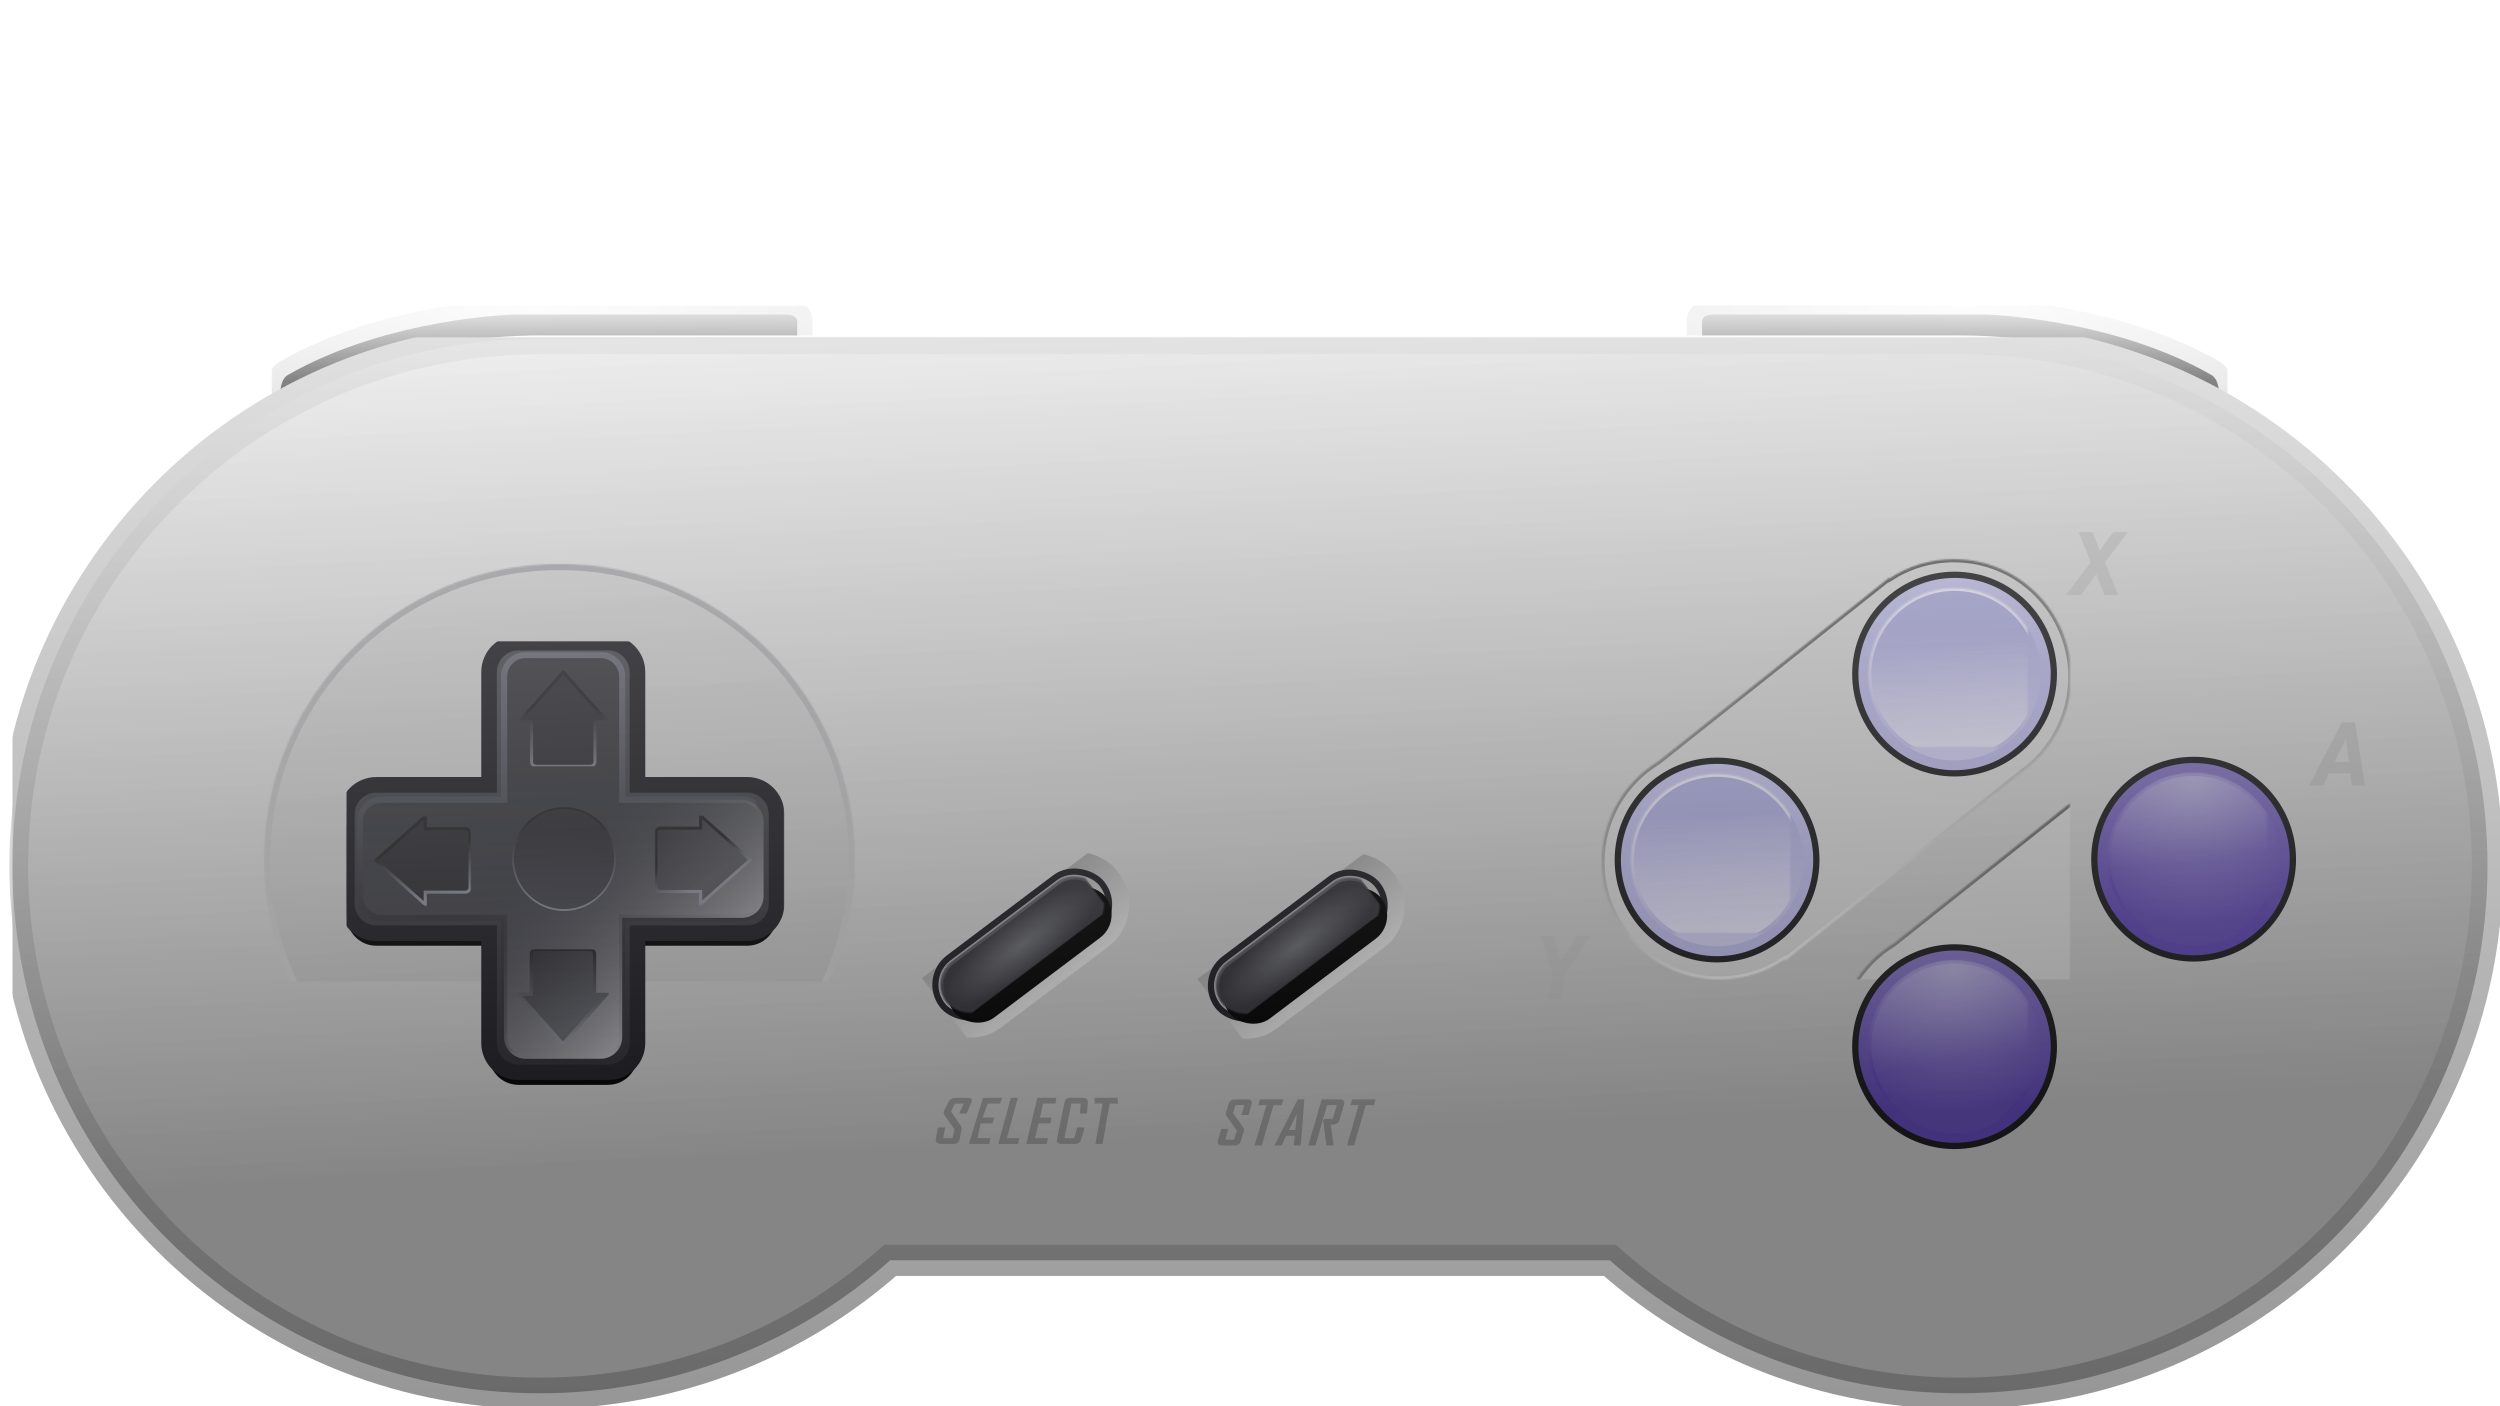<?xml version="1.0" encoding="UTF-8" standalone="no"?>
<svg width="1600px" height="900px" viewBox="0 0 1600 900" version="1.1" xmlns="http://www.w3.org/2000/svg" xmlns:xlink="http://www.w3.org/1999/xlink" style="background: transparent;">
    <!-- Generator: Sketch 41.1 (35376) - http://www.bohemiancoding.com/sketch -->
    <title>SNES</title>
    <desc>Created with Sketch.</desc>
    <defs>
        <linearGradient x1="50%" y1="0%" x2="51.635%" y2="75.686%" id="linearGradient-1">
            <stop stop-color="#E9E9E9" offset="0%"></stop>
            <stop stop-color="#828282" offset="100%"></stop>
        </linearGradient>
        <radialGradient cx="50%" cy="0%" fx="50%" fy="0%" r="368.709%" id="radialGradient-2">
            <stop stop-color="#FDFDFD" offset="0%"></stop>
            <stop stop-color="#B4B4B4" offset="100%"></stop>
        </radialGradient>
        <path d="M341.208,22.542 L341.208,9.745 C341.208,9.745 341.208,0.886 328.342,0.886 L155.142,0.886 C155.142,0.886 72.995,2.855 7.674,40.261 C-2.223,46.167 0.746,62.902 0.746,62.902 L341.21,62.902 L341.208,22.542 Z" id="path-3"></path>
        <mask id="mask-4" maskContentUnits="userSpaceOnUse" maskUnits="objectBoundingBox" x="-5" y="-5" width="350.881" height="72.016">
            <rect x="-4.671" y="-4.114" width="350.881" height="72.016" fill="white"></rect>
            <use xlink:href="#path-3" fill="black"></use>
        </mask>
        <path d="M341.208,22.142 L341.208,9.345 C341.208,9.345 341.208,0.486 328.342,0.486 L155.142,0.486 C155.142,0.486 72.995,2.455 7.674,39.861 C-2.223,45.767 0.746,62.502 0.746,62.502 L341.21,62.502 L341.208,22.142 Z" id="path-5"></path>
        <mask id="mask-6" maskContentUnits="userSpaceOnUse" maskUnits="objectBoundingBox" x="-5" y="-5" width="350.881" height="72.016">
            <rect x="-4.671" y="-4.514" width="350.881" height="72.016" fill="white"></rect>
            <use xlink:href="#path-5" fill="black"></use>
        </mask>
        <linearGradient x1="37.776%" y1="-5.328%" x2="50%" y2="74.632%" id="linearGradient-7">
            <stop stop-color="#EEEEEE" offset="0%"></stop>
            <stop stop-color="#BEBEBE" offset="100%"></stop>
        </linearGradient>
        <linearGradient x1="54.466%" y1="84.243%" x2="47.408%" y2="3.426%" id="linearGradient-8">
            <stop stop-color="#ADADAD" offset="0%"></stop>
            <stop stop-color="#FFFFFF" offset="100%"></stop>
        </linearGradient>
        <linearGradient x1="50%" y1="0%" x2="50%" y2="100%" id="linearGradient-9">
            <stop stop-color="#E0E0E0" offset="0%"></stop>
            <stop stop-color="#979797" offset="100%"></stop>
        </linearGradient>
        <path d="M1246.41,0.891 L332.64,0.891 L332.64,0.926 C148.476,3.573 0,153.649 0,338.396 C0,524.795 151.144,675.901 337.59,675.901 C423.609,675.901 502.115,643.737 561.729,590.782 L1022.271,590.782 C1081.885,643.737 1160.391,675.901 1246.41,675.901 C1432.856,675.901 1584,524.795 1584,338.396 C1584,151.997 1432.856,0.891 1246.41,0.891 Z" id="path-10"></path>
        <mask id="mask-11" maskContentUnits="userSpaceOnUse" maskUnits="objectBoundingBox" x="-10" y="-10" width="1604" height="695.01">
            <rect x="-10" y="-9.109" width="1604" height="695.01" fill="white"></rect>
            <use xlink:href="#path-10" fill="black"></use>
        </mask>
        <linearGradient x1="28.577%" y1="0%" x2="65.493%" y2="78.377%" id="linearGradient-12">
            <stop stop-color="#C6C6CA" offset="0%"></stop>
            <stop stop-color="#95959B" offset="100%"></stop>
        </linearGradient>
        <linearGradient x1="55.73%" y1="106.881%" x2="55.73%" y2="-10.45%" id="linearGradient-13">
            <stop stop-color="#D2D2D2" offset="0%"></stop>
            <stop stop-color="#787878" offset="100%"></stop>
        </linearGradient>
        <ellipse id="path-14" cx="1096.694" cy="298" rx="298.009" ry="298"></ellipse>
        <mask id="mask-15" maskContentUnits="userSpaceOnUse" maskUnits="objectBoundingBox" x="0" y="0" width="596.018" height="596" fill="white">
            <use xlink:href="#path-14"></use>
        </mask>
        <linearGradient x1="50%" y1="0%" x2="62.18%" y2="93.415%" id="linearGradient-16">
            <stop stop-color="#C8C8C8" offset="0%"></stop>
            <stop stop-color="#B6B6B6" offset="100%"></stop>
        </linearGradient>
        <linearGradient x1="55.73%" y1="106.881%" x2="55.73%" y2="-10.45%" id="linearGradient-17">
            <stop stop-color="#F9F9F9" offset="0%"></stop>
            <stop stop-color="#75757D" offset="100%"></stop>
        </linearGradient>
        <ellipse id="path-18" cx="189.102" cy="299.98" rx="189.102" ry="189.096"></ellipse>
        <mask id="mask-19" maskContentUnits="userSpaceOnUse" maskUnits="objectBoundingBox" x="0" y="0" width="378.204" height="378.193" fill="white">
            <use xlink:href="#path-18"></use>
        </mask>
        <linearGradient x1="64.486%" y1="90.166%" x2="36.179%" y2="9.505%" id="linearGradient-20">
            <stop stop-color="#F2F2F2" offset="0%"></stop>
            <stop stop-color="#545454" offset="100%"></stop>
        </linearGradient>
        <path d="M118.306,256.17 C106.282,264.338 91.767,269.111 76.138,269.111 C34.622,269.111 0.967,235.434 0.967,193.891 C0.967,166.593 15.498,142.692 37.242,129.51 L184.845,12.101 L185.146,12.48 C197.005,4.654 211.21,0.099 226.478,0.099 C267.994,0.099 301.649,33.776 301.649,75.319 C301.649,96.712 292.725,116.018 278.399,129.715 L278.497,129.838 L276.913,131.098 C274.52,133.265 271.988,135.28 269.331,137.128 L118.837,256.837 L118.306,256.17 Z" id="path-21"></path>
        <mask id="mask-22" maskContentUnits="userSpaceOnUse" maskUnits="objectBoundingBox" x="0" y="0" width="300.681" height="269.012" fill="white">
            <use xlink:href="#path-21"></use>
        </mask>
        <path d="M269.141,372.564 C257.117,380.732 242.602,385.505 226.973,385.505 C185.458,385.505 151.803,351.828 151.803,310.285 C151.803,282.987 166.333,259.086 188.077,245.904 L335.68,128.495 L335.982,128.874 C347.84,121.048 362.045,116.493 377.314,116.493 C418.829,116.493 452.484,150.17 452.484,191.713 C452.484,213.105 443.56,232.412 429.234,246.108 L429.332,246.231 L427.748,247.491 C425.356,249.659 422.823,251.674 420.166,253.522 L269.672,373.231 L269.141,372.564 Z" id="path-23"></path>
        <mask id="mask-24" maskContentUnits="userSpaceOnUse" maskUnits="objectBoundingBox" x="0" y="0" width="300.681" height="269.012" fill="white">
            <use xlink:href="#path-23"></use>
        </mask>
        <linearGradient x1="50%" y1="-22.405%" x2="50%" y2="80.61%" id="linearGradient-25">
            <stop stop-color="#8E81C5" offset="0%"></stop>
            <stop stop-color="#5E47AF" offset="100%"></stop>
        </linearGradient>
        <radialGradient cx="50%" cy="5.319%" fx="50%" fy="5.319%" r="82.723%" id="radialGradient-26">
            <stop stop-color="#9B91CB" offset="0%"></stop>
            <stop stop-color="#634DB1" offset="100%"></stop>
        </radialGradient>
        <linearGradient x1="50%" y1="57.825%" x2="34.484%" y2="-52.807%" id="linearGradient-27">
            <stop stop-color="#FFFFFF" stop-opacity="0" offset="0%"></stop>
            <stop stop-color="#FFFFFF" stop-opacity="0.5" offset="100%"></stop>
        </linearGradient>
        <linearGradient x1="50%" y1="-3.556%" x2="50%" y2="66.142%" id="linearGradient-28">
            <stop stop-color="#A59BCF" offset="0%"></stop>
            <stop stop-color="#5E47AF" offset="100%"></stop>
        </linearGradient>
        <circle id="path-29" cx="63.724" cy="64.368" r="55.252"></circle>
        <mask id="mask-30" maskContentUnits="userSpaceOnUse" maskUnits="objectBoundingBox" x="0" y="0" width="110.504" height="110.504" fill="white">
            <use xlink:href="#path-29"></use>
        </mask>
        <linearGradient x1="44.565%" y1="-41.449%" x2="54.358%" y2="50%" id="linearGradient-31">
            <stop stop-color="#FFFFFF" stop-opacity="0.5" offset="0%"></stop>
            <stop stop-color="#FFFFFF" stop-opacity="0" offset="100%"></stop>
        </linearGradient>
        <circle id="path-32" cx="63.724" cy="64.368" r="55.252"></circle>
        <mask id="mask-33" maskContentUnits="userSpaceOnUse" maskUnits="objectBoundingBox" x="0" y="0" width="110.504" height="110.504" fill="white">
            <use xlink:href="#path-32"></use>
        </mask>
        <linearGradient x1="50%" y1="-70.204%" x2="50%" y2="43.554%" id="linearGradient-34">
            <stop stop-color="#D4D3F4" offset="0%"></stop>
            <stop stop-color="#BAB8E6" offset="100%"></stop>
        </linearGradient>
        <linearGradient x1="50%" y1="108.125%" x2="50%" y2="21.327%" id="linearGradient-35">
            <stop stop-color="#D3D1F2" offset="0%"></stop>
            <stop stop-color="#ADACDE" offset="100%"></stop>
        </linearGradient>
        <linearGradient x1="40.491%" y1="26.666%" x2="50%" y2="100%" id="linearGradient-36">
            <stop stop-color="#FFFFFF" stop-opacity="0" offset="0%"></stop>
            <stop stop-color="#FFFFFF" stop-opacity="0.5" offset="100%"></stop>
        </linearGradient>
        <linearGradient x1="50%" y1="100%" x2="50%" y2="-34.549%" id="linearGradient-37">
            <stop stop-color="#BAB8E6" offset="0%"></stop>
            <stop stop-color="#FFFFFF" offset="100%"></stop>
        </linearGradient>
        <circle id="path-38" cx="63.724" cy="63.908" r="55.252"></circle>
        <mask id="mask-39" maskContentUnits="userSpaceOnUse" maskUnits="objectBoundingBox" x="0" y="0" width="110.504" height="110.504" fill="white">
            <use xlink:href="#path-38"></use>
        </mask>
        <linearGradient x1="43.133%" y1="34.319%" x2="50%" y2="100%" id="linearGradient-40">
            <stop stop-color="#FFFFFF" stop-opacity="0" offset="0%"></stop>
            <stop stop-color="#FFFFFF" stop-opacity="0.5" offset="100%"></stop>
        </linearGradient>
        <circle id="path-41" cx="63.724" cy="63.908" r="55.252"></circle>
        <mask id="mask-42" maskContentUnits="userSpaceOnUse" maskUnits="objectBoundingBox" x="0" y="0" width="110.504" height="110.504" fill="white">
            <use xlink:href="#path-41"></use>
        </mask>
        <linearGradient x1="50%" y1="-30.656%" x2="50%" y2="100%" id="linearGradient-43">
            <stop stop-color="#7E7E90" offset="0%"></stop>
            <stop stop-color="#19191D" offset="100%"></stop>
        </linearGradient>
        <linearGradient x1="20.5%" y1="137.971%" x2="33.841%" y2="-33.019%" id="linearGradient-44">
            <stop stop-color="#E7E7E7" offset="0%"></stop>
            <stop stop-color="#979797" offset="100%"></stop>
        </linearGradient>
        <rect id="path-45" x="4.54747351e-13" y="-1.13686838e-13" width="128.323" height="43" rx="21.5"></rect>
        <mask id="mask-46" maskContentUnits="userSpaceOnUse" maskUnits="objectBoundingBox" x="-12.87" y="-12.87" width="154.063" height="68.74">
            <rect x="-12.87" y="-12.87" width="154.063" height="68.74" fill="white"></rect>
            <use xlink:href="#path-45" fill="black"></use>
        </mask>
        <radialGradient cx="50%" cy="50%" fx="50%" fy="50%" r="50%" id="radialGradient-47">
            <stop stop-color="#6A6B6F" offset="0%"></stop>
            <stop stop-color="#333339" offset="100%"></stop>
        </radialGradient>
        <linearGradient x1="76.417%" y1="-229.248%" x2="35.632%" y2="50%" id="linearGradient-48">
            <stop stop-color="#FFFFFF" offset="0%"></stop>
            <stop stop-color="#34353B" offset="100%"></stop>
        </linearGradient>
        <rect id="path-49" x="3.235" y="3" width="121.853" height="37" rx="18.5"></rect>
        <filter x="-50%" y="-50%" width="200%" height="200%" filterUnits="objectBoundingBox" id="filter-50">
            <feOffset dx="0" dy="8" in="SourceAlpha" result="shadowOffsetOuter1"></feOffset>
            <feGaussianBlur stdDeviation="2" in="shadowOffsetOuter1" result="shadowBlurOuter1"></feGaussianBlur>
            <feComposite in="shadowBlurOuter1" in2="SourceAlpha" operator="out" result="shadowBlurOuter1"></feComposite>
            <feColorMatrix values="0 0 0 0 0   0 0 0 0 0   0 0 0 0 0  0 0 0 0.5 0" type="matrix" in="shadowBlurOuter1"></feColorMatrix>
        </filter>
        <mask id="mask-51" maskContentUnits="userSpaceOnUse" maskUnits="objectBoundingBox" x="0" y="0" width="121.853" height="37" fill="white">
            <use xlink:href="#path-49"></use>
        </mask>
        <rect id="path-52" x="3.97903932e-13" y="-1.13686838e-13" width="128.323" height="43" rx="21.5"></rect>
        <mask id="mask-53" maskContentUnits="userSpaceOnUse" maskUnits="objectBoundingBox" x="-12.87" y="-12.87" width="154.063" height="68.74">
            <rect x="-12.87" y="-12.87" width="154.063" height="68.74" fill="white"></rect>
            <use xlink:href="#path-52" fill="black"></use>
        </mask>
        <rect id="path-54" x="3.235" y="3" width="121.853" height="37" rx="18.5"></rect>
        <filter x="-50%" y="-50%" width="200%" height="200%" filterUnits="objectBoundingBox" id="filter-55">
            <feOffset dx="0" dy="8" in="SourceAlpha" result="shadowOffsetOuter1"></feOffset>
            <feGaussianBlur stdDeviation="2" in="shadowOffsetOuter1" result="shadowBlurOuter1"></feGaussianBlur>
            <feComposite in="shadowBlurOuter1" in2="SourceAlpha" operator="out" result="shadowBlurOuter1"></feComposite>
            <feColorMatrix values="0 0 0 0 0   0 0 0 0 0   0 0 0 0 0  0 0 0 0.5 0" type="matrix" in="shadowBlurOuter1"></feColorMatrix>
        </filter>
        <mask id="mask-56" maskContentUnits="userSpaceOnUse" maskUnits="objectBoundingBox" x="0" y="0" width="121.853" height="37" fill="white">
            <use xlink:href="#path-54"></use>
        </mask>
        <linearGradient x1="50%" y1="0%" x2="50%" y2="100%" id="linearGradient-57">
            <stop stop-color="#4A4B54" offset="0%"></stop>
            <stop stop-color="#2B2B31" offset="100%"></stop>
        </linearGradient>
        <path d="M91.209,91.901 L19.006,91.901 C8.616,91.901 0.198,100.327 0.198,110.72 L0.198,168.05 C0.198,178.441 8.618,186.869 19.006,186.869 L91.209,186.869 L91.209,257.093 C91.209,267.483 99.634,275.901 110.028,275.901 L167.357,275.901 C177.749,275.901 186.176,267.481 186.176,257.093 L186.176,186.869 L256.401,186.869 C266.79,186.869 275.209,178.443 275.209,168.05 L275.209,110.72 C275.209,100.329 266.788,91.901 256.401,91.901 L186.176,91.901 L186.176,19.698 C186.176,9.309 177.751,0.89 167.357,0.89 L110.028,0.89 C99.636,0.89 91.209,9.311 91.209,19.698 L91.209,91.901 Z" id="path-58"></path>
        <filter x="-50%" y="-50%" width="200%" height="200%" filterUnits="objectBoundingBox" id="filter-59">
            <feMorphology radius="5" operator="dilate" in="SourceAlpha" result="shadowSpreadOuter1"></feMorphology>
            <feOffset dx="0" dy="8" in="shadowSpreadOuter1" result="shadowOffsetOuter1"></feOffset>
            <feGaussianBlur stdDeviation="2.5" in="shadowOffsetOuter1" result="shadowBlurOuter1"></feGaussianBlur>
            <feComposite in="shadowBlurOuter1" in2="SourceAlpha" operator="out" result="shadowBlurOuter1"></feComposite>
            <feColorMatrix values="0 0 0 0 0.136   0 0 0 0 0.143   0 0 0 0 0.179  0 0 0 0.33 0" type="matrix" in="shadowBlurOuter1"></feColorMatrix>
        </filter>
        <mask id="mask-60" maskContentUnits="userSpaceOnUse" maskUnits="objectBoundingBox" x="-5" y="-5" width="285.011" height="285.011">
            <rect x="-4.802" y="-4.11" width="285.011" height="285.011" fill="white"></rect>
            <use xlink:href="#path-58" fill="black"></use>
        </mask>
        <linearGradient x1="50%" y1="29.264%" x2="50%" y2="100%" id="linearGradient-61">
            <stop stop-color="#34353C" offset="0%"></stop>
            <stop stop-color="#4A4A53" offset="100%"></stop>
        </linearGradient>
        <linearGradient x1="50%" y1="-22.522%" x2="50%" y2="70.005%" id="linearGradient-62">
            <stop stop-color="#7A7A8A" offset="0%"></stop>
            <stop stop-color="#2E2E35" offset="100%"></stop>
        </linearGradient>
        <path d="M100.829,101.437 L22.372,101.437 C14.698,101.437 8.502,107.643 8.502,115.299 L8.502,163.152 C8.502,170.813 14.712,177.014 22.372,177.014 L100.829,177.014 L100.829,253.326 C100.829,261 107.035,267.196 114.691,267.196 L162.544,267.196 C170.205,267.196 176.405,260.986 176.405,253.326 L176.405,177.014 L253.024,177.014 C260.698,177.014 266.894,170.808 266.894,163.152 L266.894,115.299 C266.894,107.638 260.684,101.437 253.024,101.437 L176.405,101.437 L176.405,22.674 C176.405,15 170.199,8.804 162.544,8.804 L114.691,8.804 C107.029,8.804 100.829,15.014 100.829,22.674 L100.829,101.437 Z" id="path-63"></path>
        <mask id="mask-64" maskContentUnits="userSpaceOnUse" maskUnits="objectBoundingBox" x="-1.98" y="-1.98" width="262.351" height="262.351">
            <rect x="6.522" y="6.824" width="262.351" height="262.351" fill="white"></rect>
            <use xlink:href="#path-63" fill="black"></use>
        </mask>
        <linearGradient x1="88.184%" y1="100%" x2="47.003%" y2="50%" id="linearGradient-65">
            <stop stop-color="#FFFFFF" offset="0%"></stop>
            <stop stop-color="#4A4A53" stop-opacity="0" offset="100%"></stop>
        </linearGradient>
        <linearGradient x1="50%" y1="171.941%" x2="50%" y2="20.467%" id="linearGradient-66">
            <stop stop-color="#575762" offset="0%"></stop>
            <stop stop-color="#2C2C33" offset="100%"></stop>
        </linearGradient>
        <linearGradient x1="50%" y1="14.983%" x2="50%" y2="100%" id="linearGradient-67">
            <stop stop-color="#222226" offset="0%"></stop>
            <stop stop-color="#898A97" offset="100%"></stop>
        </linearGradient>
        <linearGradient x1="73.384%" y1="74.439%" x2="33.396%" y2="-8.518%" id="linearGradient-68">
            <stop stop-color="#5C5D64" offset="0%"></stop>
            <stop stop-color="#2C2C33" offset="100%"></stop>
        </linearGradient>
        <linearGradient x1="50%" y1="0%" x2="50%" y2="100%" id="linearGradient-69">
            <stop stop-color="#222226" offset="0%"></stop>
            <stop stop-color="#898A97" offset="100%"></stop>
        </linearGradient>
        <path d="M8.414,28.688 L0.5,28.688 L28.694,60.344 L56.887,28.688 L48.973,28.688 L48.973,2.968 C48.973,1.337 47.645,0 46.007,0 L11.38,0 C9.74,0 8.414,1.329 8.414,2.968 L8.414,28.688 Z" id="path-70"></path>
        <mask id="mask-71" maskContentUnits="userSpaceOnUse" maskUnits="objectBoundingBox" x="-0.99" y="-0.99" width="58.367" height="62.324">
            <rect x="-0.49" y="-0.99" width="58.367" height="62.324" fill="white"></rect>
            <use xlink:href="#path-70" fill="black"></use>
        </mask>
        <linearGradient x1="30.688%" y1="26.184%" x2="87.062%" y2="14.652%" id="linearGradient-72">
            <stop stop-color="#222226" offset="0%"></stop>
            <stop stop-color="#898A97" offset="100%"></stop>
        </linearGradient>
        <path d="M7.914,29.188 L7.10542736e-15,29.188 L28.194,60.844 L56.387,29.188 L48.473,29.188 L48.473,3.468 C48.473,1.837 47.145,0.5 45.507,0.5 L10.88,0.5 C9.24,0.5 7.914,1.829 7.914,3.468 L7.914,29.188 Z" id="path-73"></path>
        <mask id="mask-74" maskContentUnits="userSpaceOnUse" maskUnits="objectBoundingBox" x="-0.99" y="-0.99" width="58.367" height="62.324">
            <rect x="-0.99" y="-0.49" width="58.367" height="62.324" fill="white"></rect>
            <use xlink:href="#path-73" fill="black"></use>
        </mask>
        <linearGradient x1="67.286%" y1="60.991%" x2="-3.912%" y2="6.86%" id="linearGradient-75">
            <stop stop-color="#52525A" offset="0%"></stop>
            <stop stop-color="#2C2C33" offset="100%"></stop>
        </linearGradient>
        <linearGradient x1="40.062%" y1="41.993%" x2="75.657%" y2="58.783%" id="linearGradient-76">
            <stop stop-color="#222226" offset="0%"></stop>
            <stop stop-color="#898A97" offset="100%"></stop>
        </linearGradient>
        <path d="M7.914,29.188 L7.10542736e-15,29.188 L28.194,60.844 L56.387,29.188 L48.473,29.188 L48.473,3.468 C48.473,1.837 47.145,0.5 45.507,0.5 L10.88,0.5 C9.24,0.5 7.914,1.829 7.914,3.468 L7.914,29.188 Z" id="path-77"></path>
        <mask id="mask-78" maskContentUnits="userSpaceOnUse" maskUnits="objectBoundingBox" x="-0.99" y="-0.99" width="58.367" height="62.324">
            <rect x="-0.99" y="-0.49" width="58.367" height="62.324" fill="white"></rect>
            <use xlink:href="#path-77" fill="black"></use>
        </mask>
        <linearGradient x1="43.947%" y1="60.682%" x2="43.947%" y2="-11.812%" id="linearGradient-79">
            <stop stop-color="#222226" offset="0%"></stop>
            <stop stop-color="#898A97" offset="100%"></stop>
        </linearGradient>
        <path d="M8.414,28.688 L0.5,28.688 L28.694,60.344 L56.887,28.688 L48.973,28.688 L48.973,2.968 C48.973,1.337 47.645,0 46.007,0 L11.38,0 C9.74,0 8.414,1.329 8.414,2.968 L8.414,28.688 Z" id="path-80"></path>
        <mask id="mask-81" maskContentUnits="userSpaceOnUse" maskUnits="objectBoundingBox" x="-0.99" y="-0.99" width="58.367" height="62.324">
            <rect x="-0.49" y="-0.99" width="58.367" height="62.324" fill="white"></rect>
            <use xlink:href="#path-80" fill="black"></use>
        </mask>
        <linearGradient x1="37.776%" y1="-5.328%" x2="46.151%" y2="76.134%" id="linearGradient-82">
            <stop stop-color="#EEEEEE" offset="0%"></stop>
            <stop stop-color="#FFFFFF" offset="0%"></stop>
            <stop stop-color="#000000" offset="100%"></stop>
        </linearGradient>
    </defs>
    <g id="Page-1" stroke="none" stroke-width="1" fill="none" fill-rule="evenodd">
        <g id="SNES">
            <g id="R-Button" transform="translate(1084, 195.4)">
                <g transform="translate(170.769, 31.894) scale(-1, 1) translate(-170.769, -31.894) ">
                    <use fill="url(#linearGradient-1)" fill-rule="evenodd" xlink:href="#path-3"></use>
                    <use stroke="url(#radialGradient-2)" mask="url(#mask-4)" stroke-width="10" xlink:href="#path-3"></use>
                </g>
            </g>
            <g id="L-Button" transform="translate(174, 195.8)">
                <g>
                    <use fill="url(#linearGradient-1)" fill-rule="evenodd" xlink:href="#path-5"></use>
                    <use stroke="url(#radialGradient-2)" mask="url(#mask-6)" stroke-width="10" xlink:href="#path-5"></use>
                </g>
            </g>
            <g id="Background" transform="translate(8, 215.8)">
                <g>
                    <use stroke="url(#linearGradient-8)" stroke-width="4" fill="url(#linearGradient-7)" fill-rule="evenodd" xlink:href="#path-10"></use>
                    <use stroke="url(#linearGradient-9)" mask="url(#mask-11)" stroke-width="20" xlink:href="#path-10"></use>
                </g>
            </g>
            <g id="Circles" transform="translate(169, 250)">
                <use id="Circle-buttons" stroke="url(#linearGradient-13)" mask="url(#mask-15)" stroke-width="7.92" fill="url(#linearGradient-12)" xlink:href="#path-14"></use>
                <use id="Circle-thumpad" stroke="url(#linearGradient-17)" mask="url(#mask-19)" stroke-width="7.92" fill="url(#linearGradient-16)" opacity="0.595" xlink:href="#path-18"></use>
                <circle id="noise" cx="1096" cy="298" r="298"></circle>
            </g>
            <g id="Graphics" transform="translate(599.576, 340)">
                <path d="M193.794,390.368 C193.623,390.953 193.264,391.43 192.717,391.8 C192.169,392.17 191.543,392.355 190.838,392.355 L182.331,392.355 C181.626,392.355 181.101,392.17 180.756,391.8 C180.411,391.43 180.324,390.953 180.496,390.368 L182.579,383.263 L185.579,383.263 L183.559,390.154 L190.856,390.154 L192.81,383.478 L186.226,374.136 C185.768,373.492 185.653,372.782 185.88,372.006 L187.544,366.333 C187.715,365.748 188.081,365.271 188.643,364.901 C189.204,364.531 189.837,364.346 190.541,364.346 L199.037,364.346 C199.741,364.346 200.259,364.531 200.589,364.901 C200.919,365.271 200.999,365.748 200.828,366.333 L198.921,372.847 L195.923,372.847 L197.767,366.548 L190.478,366.548 L188.747,372.454 L195.375,381.796 C195.812,382.416 195.917,383.114 195.69,383.89 L193.794,390.368 Z M220.147,366.548 L214.928,366.548 L207.393,392.355 L204.392,392.355 L211.931,366.548 L206.669,366.548 L207.312,364.346 L220.789,364.346 L220.147,366.548 Z M232.217,392.355 L229.237,392.355 L229.863,386.127 L223.15,386.127 L220.148,392.355 L217.255,392.355 L231.457,364.275 L234.412,364.275 L232.217,392.355 Z M230.115,383.926 L231.578,368.749 L224.18,383.926 L230.115,383.926 Z M253.112,392.355 L249.959,392.355 L248.031,377.357 L248.587,376.856 L253.937,376.856 L256.928,366.548 L249.229,366.548 L241.733,392.355 L238.732,392.355 L246.871,364.346 L258.17,364.346 C258.874,364.346 259.396,364.531 259.734,364.901 C260.072,365.271 260.157,365.748 259.987,366.333 L256.905,376.964 C256.514,378.312 255.225,378.986 253.039,378.986 C252.823,378.986 252.509,378.977 252.097,378.959 C251.685,378.941 251.386,378.932 251.199,378.932 C251.846,383.395 252.484,387.869 253.112,392.355 Z M279.156,366.548 L273.938,366.548 L266.471,392.355 L263.47,392.355 L270.94,366.548 L265.678,366.548 L266.316,364.346 L279.793,364.346 L279.156,366.548 Z" id="START" stroke="#979797" stroke-width="1.485" fill="#979797"></path>
                <path d="M13.784,389.378 C13.699,389.962 13.406,390.44 12.904,390.81 C12.406,391.179 11.794,391.364 11.067,391.364 L2.304,391.364 C1.577,391.364 0.997,391.179 0.563,390.81 C0.131,390.44 -0.053,389.962 0.013,389.378 L1.333,382.273 L4.464,382.273 L3.148,389.163 L10.708,389.163 L12.023,382.488 L5.41,373.145 C5.02,372.501 5.001,371.791 5.354,371.016 L8.278,365.342 C8.614,364.758 9.116,364.281 9.779,363.911 C10.443,363.541 11.121,363.356 11.811,363.356 L20.138,363.356 C20.828,363.356 21.292,363.541 21.531,363.911 C21.775,364.281 21.752,364.758 21.464,365.342 L18.578,371.857 L15.508,371.857 L18.38,365.557 L11.136,365.557 L8.215,371.463 L14.621,380.805 C15.101,381.426 15.244,382.124 15.053,382.899 L13.784,389.378 Z M32.948,391.364 L21.516,391.364 L30.066,363.356 L40.802,363.356 L39.957,365.557 L32.049,365.557 L28.202,376.009 L35.714,376.009 L35.069,378.246 L27.526,378.246 L24.973,389.163 L33.36,389.163 L32.948,391.364 Z M51.427,391.364 L40.306,391.364 L47.919,363.356 L50.857,363.356 L43.867,389.163 L51.941,389.163 L51.427,391.364 Z M69.615,391.364 L58.183,391.364 L64.906,363.356 L75.642,363.356 L75.29,365.557 L67.381,365.557 L65.059,376.009 L72.571,376.009 L72.079,378.246 L64.536,378.246 L61.845,389.163 L70.232,389.163 L69.615,391.364 Z M91.584,389.378 C91.393,389.962 90.996,390.44 90.396,390.81 C89.795,391.179 89.131,391.364 88.405,391.364 L79.441,391.364 C78.715,391.364 78.179,391.179 77.832,390.81 C77.483,390.44 77.395,389.962 77.567,389.378 L82.534,365.342 C82.603,364.758 82.878,364.281 83.357,363.911 C83.833,363.541 84.415,363.356 85.106,363.356 L93.622,363.356 C94.313,363.356 94.879,363.541 95.321,363.911 C95.763,364.281 95.976,364.758 95.954,365.342 L95.444,371.857 L92.351,371.857 L92.945,365.557 L85.487,365.557 L80.739,389.163 L88.522,389.163 L90.433,382.273 L93.586,382.273 L91.584,389.378 Z M115.144,365.557 L109.958,365.557 L105.459,391.364 L102.368,391.364 L106.978,365.557 L101.749,365.557 L101.733,363.356 L114.942,363.356 L115.144,365.557 Z" id="SELECT" stroke="#979797" stroke-width="1.485" fill="#979797"></path>
                <path d="M398.892,299.462 C399.249,299.462 399.486,299.224 399.546,298.867 L402.338,283.354 L418.083,259.639 C418.261,259.342 418.143,259.045 417.667,259.045 L410.24,259.045 C409.884,259.045 409.587,259.223 409.349,259.639 L399.546,274.795 L399.367,274.795 L394.911,259.639 C394.793,259.223 394.495,259.045 394.08,259.045 L387.128,259.045 C386.712,259.045 386.474,259.342 386.593,259.639 L394.02,283.354 L391.228,298.867 C391.168,299.224 391.406,299.462 391.762,299.462 L398.892,299.462 Z" id="Y" fill="#C2C2C2"></path>
                <path d="M537.884,420.712 C537.824,421.069 538.062,421.307 538.418,421.307 L553.213,421.307 C563.075,421.307 568.839,415.957 568.839,407.458 C568.839,403.773 566.997,401.276 564.917,400.385 L564.917,400.266 C569.195,398.067 571.334,394.441 571.334,389.567 C571.334,384.218 567.948,380.89 560.58,380.89 L545.489,380.89 C545.132,380.89 544.895,381.127 544.835,381.484 L537.884,420.712 Z M550.658,397.532 C550.42,397.532 550.301,397.413 550.361,397.175 L551.965,387.963 C552.024,387.725 552.143,387.606 552.381,387.606 L558.322,387.606 C561.234,387.606 562.778,388.973 562.778,391.41 C562.778,395.095 560.105,397.532 556.54,397.532 L550.658,397.532 Z M547.39,414.234 L549.113,404.308 C549.172,404.07 549.291,403.951 549.529,403.951 L555.886,403.951 C558.976,403.951 560.461,405.496 560.461,407.993 C560.461,411.975 557.788,414.59 554.044,414.59 L547.628,414.59 C547.39,414.59 547.331,414.471 547.39,414.234 Z" id="B" fill="#BEBEBE"></path>
                <path d="M755.382,40.912 C755.798,40.912 755.976,40.556 755.798,40.199 L747.658,19.931 L761.739,1.209 C761.977,0.852 761.918,0.495 761.502,0.495 L753.54,0.495 C753.065,0.495 752.768,0.674 752.471,1.09 L744.331,12.204 L744.212,12.204 L739.934,1.09 C739.756,0.674 739.518,0.495 739.043,0.495 L731.438,0.495 C731.022,0.495 730.844,0.852 730.962,1.209 L738.567,19.812 L723.12,40.199 C722.822,40.556 722.941,40.912 723.298,40.912 L731.675,40.912 C732.151,40.912 732.329,40.734 732.626,40.318 L742.014,27.598 L742.132,27.598 L747.004,40.318 C747.183,40.734 747.42,40.912 747.896,40.912 L755.382,40.912 Z" id="X" fill="#C8C8C8"></path>
                <path d="M878.886,162.757 L886.729,162.757 C887.144,162.757 887.323,162.579 887.501,162.163 L891.006,154.912 L904.612,154.912 L905.563,162.163 C905.622,162.579 905.86,162.757 906.276,162.757 L913.525,162.757 C913.822,162.757 914,162.52 913.941,162.163 L907.702,122.935 C907.643,122.578 907.464,122.34 907.048,122.34 L899.859,122.34 C899.443,122.34 899.146,122.578 898.968,122.935 L878.589,162.163 C878.41,162.52 878.529,162.757 878.886,162.757 Z M894.512,147.779 L901.701,133.039 L901.879,133.039 L903.721,147.779 L894.512,147.779 Z" id="A" fill="#BFBFBF"></path>
            </g>
            <g id="Shrouds" transform="translate(1024, 357.8)" stroke="url(#linearGradient-20)" stroke-width="3.96" fill="#D6D6D6">
                <use id="Combined-Shape" mask="url(#mask-22)" xlink:href="#path-21"></use>
                <use id="Combined-Shape" mask="url(#mask-24)" xlink:href="#path-23"></use>
            </g>
            <g id="B-Button" transform="translate(1187.2, 605.5)">
                <circle id="Oval" stroke="#1E1E22" stroke-width="4" fill="url(#linearGradient-25)" cx="63.724" cy="64.368" r="63.54"></circle>
                <g id="Oval">
                    <use fill="url(#radialGradient-26)" xlink:href="#path-29"></use>
                    <use stroke="url(#linearGradient-28)" mask="url(#mask-30)" stroke-width="4" fill="url(#linearGradient-27)" xlink:href="#path-29"></use>
                </g>
            </g>
            <g id="A-Button" transform="translate(1340.2, 485.5)">
                <circle id="Oval" stroke="#1E1E22" stroke-width="4" fill="url(#linearGradient-25)" cx="63.724" cy="64.368" r="63.54"></circle>
                <g id="Oval">
                    <use fill="url(#radialGradient-26)" xlink:href="#path-32"></use>
                    <use stroke="url(#linearGradient-28)" mask="url(#mask-33)" stroke-width="4" fill="url(#linearGradient-31)" xlink:href="#path-32"></use>
                </g>
            </g>
            <g id="Y-Button" transform="translate(1035.2, 486.5)">
                <circle id="Oval" stroke="#1E1E22" stroke-width="4" fill="url(#linearGradient-34)" cx="63.724" cy="63.908" r="63.54"></circle>
                <g id="Oval">
                    <use fill="url(#linearGradient-35)" xlink:href="#path-38"></use>
                    <use stroke="url(#linearGradient-37)" mask="url(#mask-39)" stroke-width="4" fill="url(#linearGradient-36)" xlink:href="#path-38"></use>
                </g>
            </g>
            <g id="X-Button" transform="translate(1187.2, 367.5)">
                <circle id="Oval" stroke="#1E1E22" stroke-width="4" fill="url(#linearGradient-34)" cx="63.724" cy="63.908" r="63.54"></circle>
                <g id="Oval">
                    <use fill="url(#linearGradient-35)" xlink:href="#path-41"></use>
                    <use stroke="url(#linearGradient-37)" mask="url(#mask-42)" stroke-width="4" fill="url(#linearGradient-40)" xlink:href="#path-41"></use>
                </g>
            </g>
            <g id="Select-Button" transform="translate(654.5, 604.3) rotate(-37) translate(-654.5, -604.3) translate(590, 582.8)">
                <g id="Rectangle">
                    <use fill="url(#linearGradient-43)" fill-rule="evenodd" xlink:href="#path-45"></use>
                    <use stroke="url(#linearGradient-44)" mask="url(#mask-46)" stroke-width="25.74" xlink:href="#path-45"></use>
                    <use stroke="#1E1E24" stroke-width="3.96" xlink:href="#path-45"></use>
                </g>
                <g id="Rectangle">
                    <use fill="black" fill-opacity="1" filter="url(#filter-50)" xlink:href="#path-49"></use>
                    <use stroke="url(#linearGradient-48)" mask="url(#mask-51)" stroke-width="3.96" fill="url(#radialGradient-47)" fill-rule="evenodd" xlink:href="#path-49"></use>
                </g>
            </g>
            <g id="Start-Button" transform="translate(830.851, 604.988) rotate(-37) translate(-830.851, -604.988) translate(766.351, 583.488)">
                <g id="Rectangle">
                    <use fill="url(#linearGradient-43)" fill-rule="evenodd" xlink:href="#path-52"></use>
                    <use stroke="url(#linearGradient-44)" mask="url(#mask-53)" stroke-width="25.74" xlink:href="#path-52"></use>
                    <use stroke="#1E1E24" stroke-width="3.96" xlink:href="#path-52"></use>
                </g>
                <g id="Rectangle">
                    <use fill="black" fill-opacity="1" filter="url(#filter-55)" xlink:href="#path-54"></use>
                    <use stroke="url(#linearGradient-48)" mask="url(#mask-56)" stroke-width="3.96" fill="url(#radialGradient-47)" fill-rule="evenodd" xlink:href="#path-54"></use>
                </g>
            </g>
            <g id="Thumbpad" transform="translate(221.8, 410.4)">
                <g id="Combined-Shape">
                    <use fill="black" fill-opacity="1" filter="url(#filter-59)" xlink:href="#path-58"></use>
                    <use fill="url(#linearGradient-57)" fill-rule="evenodd" xlink:href="#path-58"></use>
                    <use stroke="#1D1D24" mask="url(#mask-60)" stroke-width="10" xlink:href="#path-58"></use>
                </g>
                <g id="Combined-Shape">
                    <use fill="url(#linearGradient-61)" fill-rule="evenodd" xlink:href="#path-63"></use>
                    <use stroke="url(#linearGradient-62)" mask="url(#mask-64)" stroke-width="3.96" xlink:href="#path-63"></use>
                </g>
                <path d="M100.829,101.437 L22.372,101.437 C14.698,101.437 8.502,107.643 8.502,115.299 L8.502,163.152 C8.502,170.813 14.712,177.014 22.372,177.014 L100.829,177.014 L100.829,253.326 C100.829,261 107.035,267.196 114.691,267.196 L162.544,267.196 C170.205,267.196 176.405,260.986 176.405,253.326 L176.405,177.014 L253.024,177.014 C260.698,177.014 266.894,170.808 266.894,163.152 L266.894,115.299 C266.894,107.638 260.684,101.437 253.024,101.437 L176.405,101.437 L176.405,22.674 C176.405,15 170.199,8.804 162.544,8.804 L114.691,8.804 C107.029,8.804 100.829,15.014 100.829,22.674 L100.829,101.437 Z" id="Combined-Shape" fill="url(#linearGradient-65)"></path>
                <g id="Indentations" transform="translate(17.796, 18.796)">
                    <g id="Center-circle" transform="translate(88.043, 87.054)" stroke="url(#linearGradient-67)" stroke-width="1.139" fill="url(#linearGradient-66)">
                        <ellipse id="Oval-2" cx="33.343" cy="33.535" rx="32.645" ry="32.645"></ellipse>
                    </g>
                    <g id="Bottom-arrow" transform="translate(92, 178.46)">
                        <g id="Combined-Shape">
                            <use fill="url(#linearGradient-68)" fill-rule="evenodd" xlink:href="#path-70"></use>
                            <use stroke="url(#linearGradient-69)" mask="url(#mask-71)" stroke-width="1.98" xlink:href="#path-70"></use>
                        </g>
                    </g>
                    <g id="Left-arrow" transform="translate(31.24, 121.786) rotate(90) translate(-31.24, -121.786) translate(2.74, 91.286)">
                        <g id="Combined-Shape">
                            <use fill="#2C2C33" fill-rule="evenodd" xlink:href="#path-73"></use>
                            <use stroke="url(#linearGradient-72)" mask="url(#mask-74)" stroke-width="1.98" xlink:href="#path-73"></use>
                        </g>
                    </g>
                    <g id="Right-arrow" transform="translate(210.147, 121.39) scale(-1, 1) rotate(90) translate(-210.147, -121.39) translate(181.647, 90.89)">
                        <g id="Combined-Shape">
                            <use fill="url(#linearGradient-75)" fill-rule="evenodd" xlink:href="#path-77"></use>
                            <use stroke="url(#linearGradient-76)" mask="url(#mask-78)" stroke-width="1.98" xlink:href="#path-77"></use>
                        </g>
                    </g>
                    <g id="Top-arrow" transform="translate(121.085, 30.734) rotate(180) translate(-121.085, -30.734) translate(92.585, 0.234)">
                        <g id="Combined-Shape">
                            <use fill="#2C2C33" fill-rule="evenodd" xlink:href="#path-80"></use>
                            <use stroke="url(#linearGradient-79)" mask="url(#mask-81)" stroke-width="1.98" xlink:href="#path-80"></use>
                        </g>
                    </g>
                </g>
            </g>
            <path d="M1254.41,216.691 L340.64,216.691 L340.64,216.726 C156.476,219.373 8,369.449 8,554.196 C8,740.595 159.144,891.701 345.59,891.701 C431.609,891.701 510.115,859.537 569.729,806.582 L1030.271,806.582 C1089.885,859.537 1168.391,891.701 1254.41,891.701 C1440.856,891.701 1592,740.595 1592,554.196 C1592,367.797 1440.856,216.691 1254.41,216.691 Z" id="Background" fill="url(#linearGradient-82)" opacity="0.297" style="mix-blend-mode: overlay;"></path>
            <circle id="snex-button-A" cx="1402.6" cy="548.1" r="70.5"></circle>
            <circle id="snex-button-B" cx="1250.6" cy="669.3" r="70.5"></circle>
            <circle id="snex-button-X" cx="1250.5" cy="430.9" r="70.5"></circle>
            <circle id="snex-button-Y" cx="1098.5" cy="551.9" r="70.5"></circle>
            <circle id="snex-button-SELECT" cx="658.1" cy="607.4" r="74"></circle>
            <circle id="snex-button-RIGHT" cx="465" cy="547" r="74"></circle>
            <circle id="snex-button-UP" cx="359" cy="440" r="74"></circle>
            <circle id="snex-button-DOWN" cx="359" cy="656" r="74"></circle>
            <circle id="snex-button-LEFT" cx="255" cy="547" r="74"></circle>
            <circle id="snex-button-START" cx="832.1" cy="607.4" r="74"></circle>
        </g>
    </g>
</svg>

